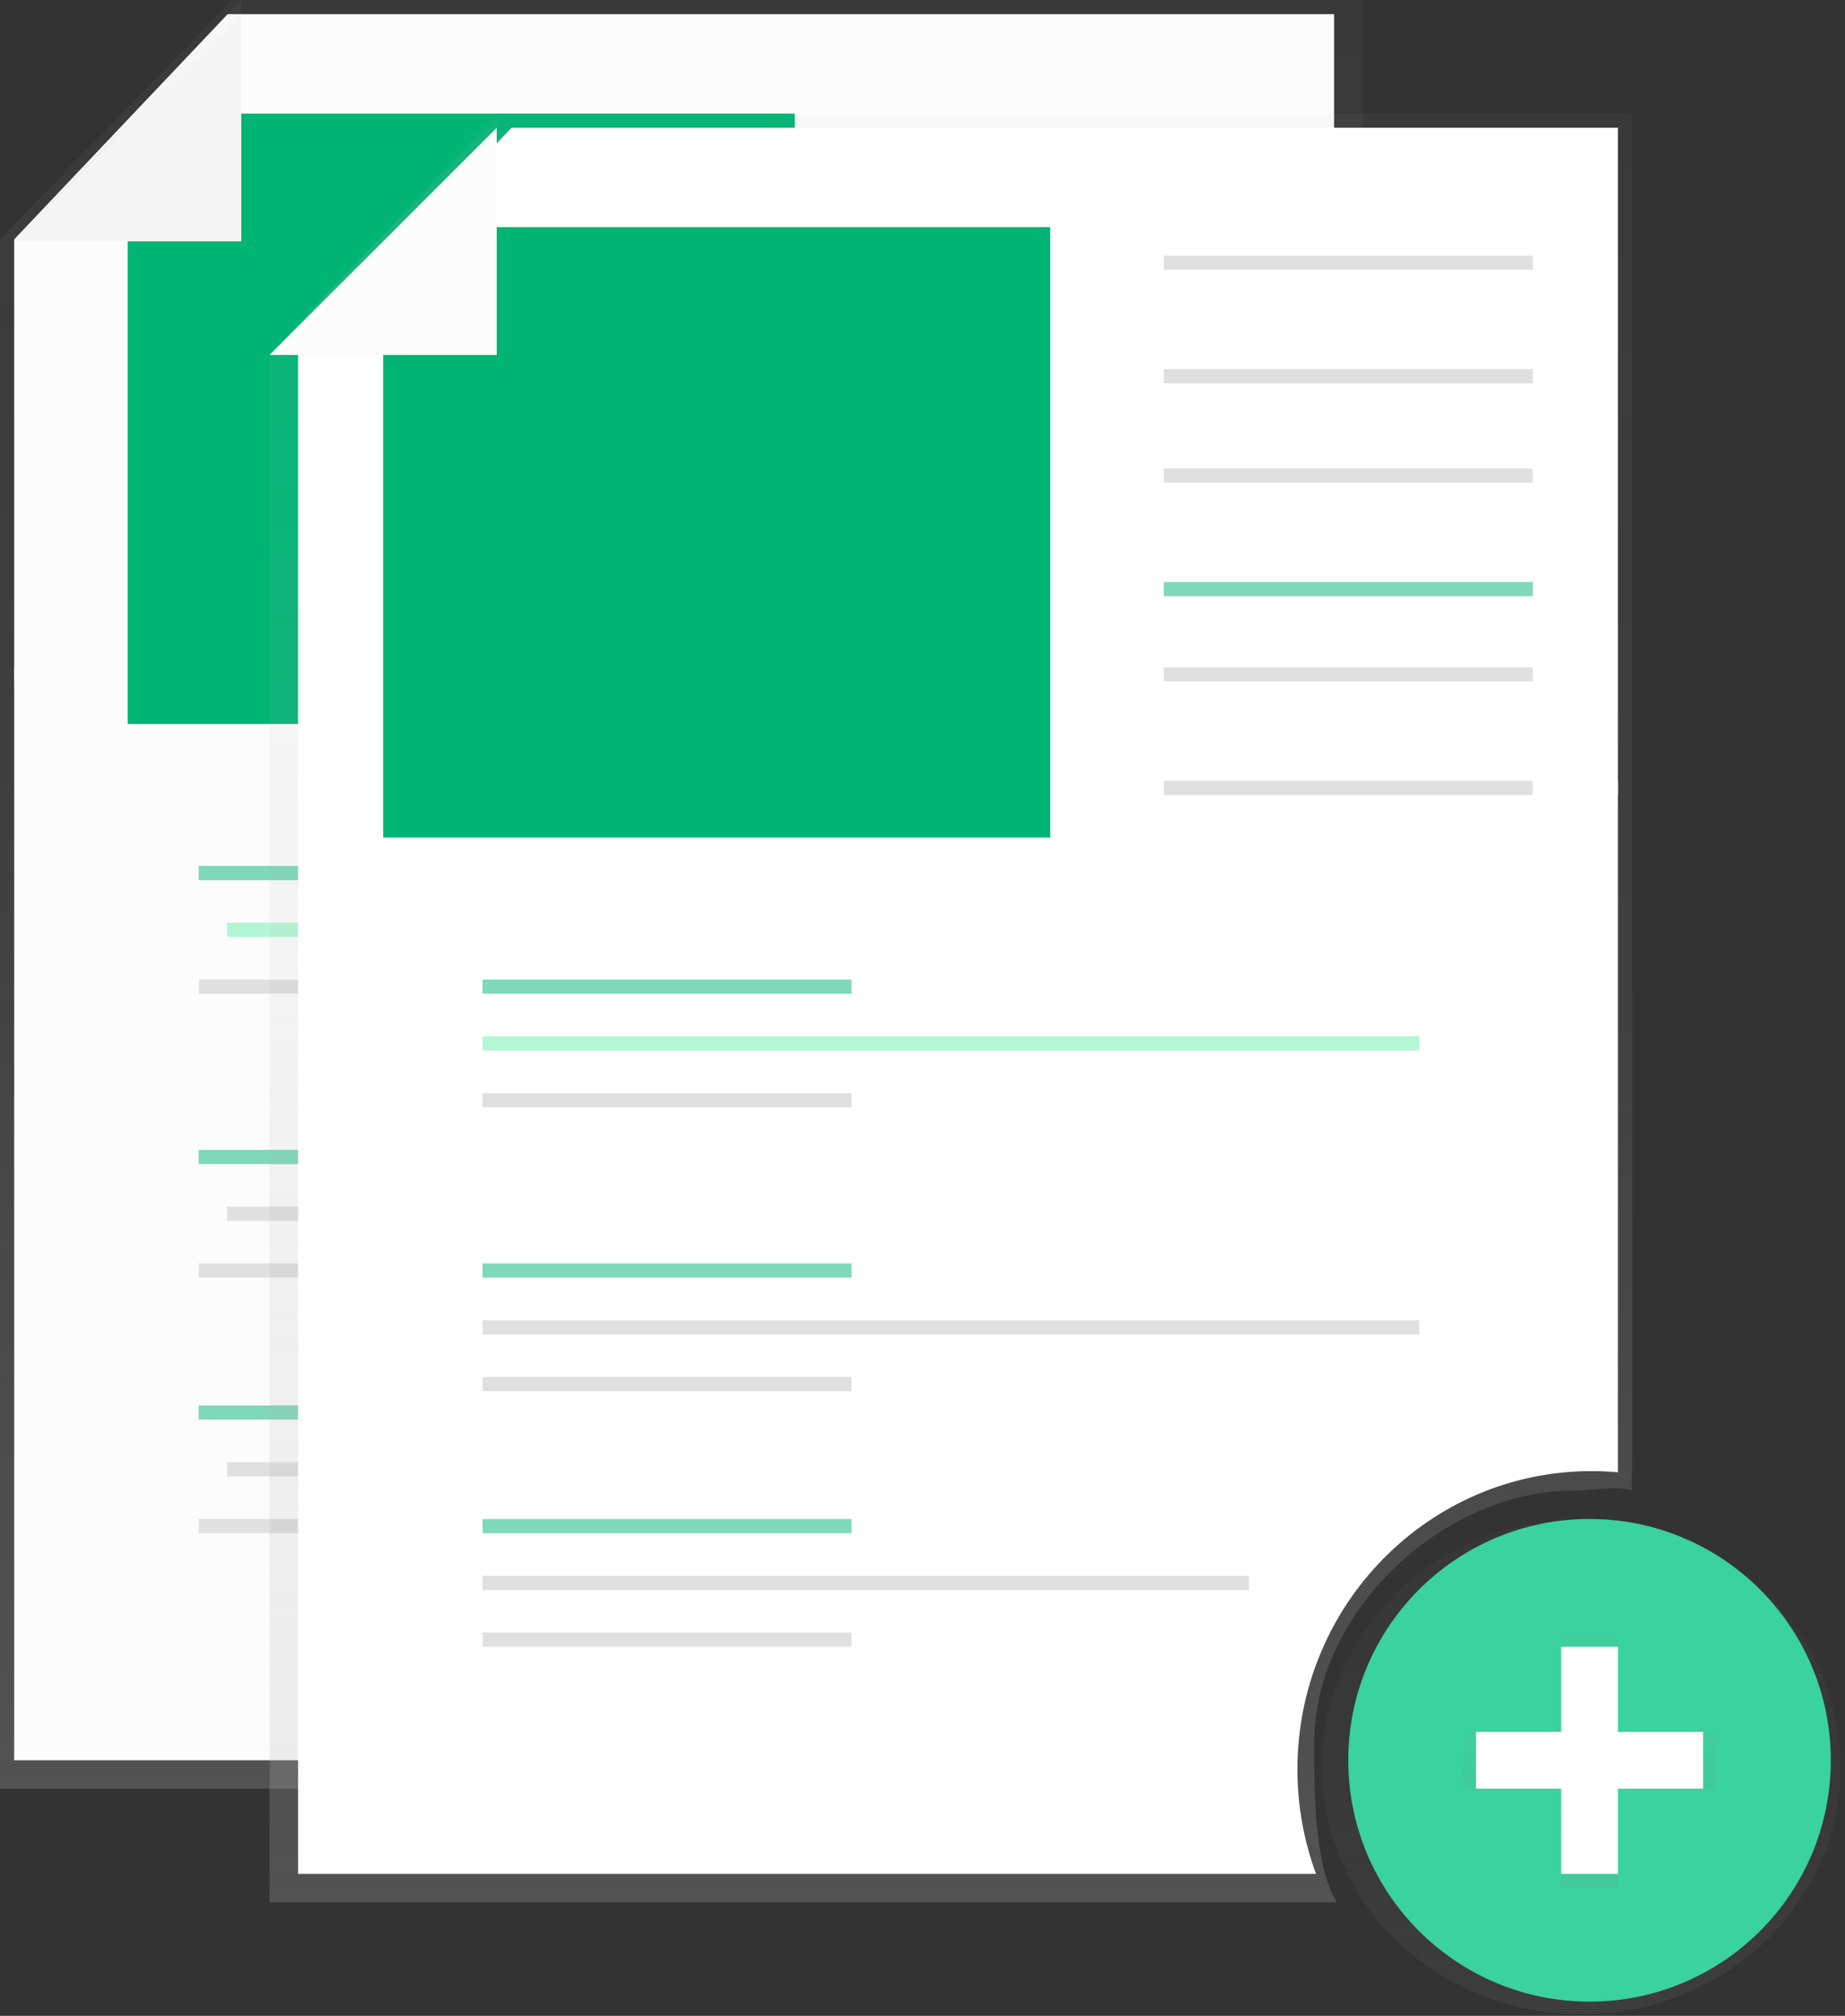 <svg width="130" height="142" viewBox="0 0 130 142" fill="none" xmlns="http://www.w3.org/2000/svg">
<rect x="0" y="0" width="130" height="142" fill="#333333" stroke="none"/>
<path d="M73.596 114.756C73.596 105.519 82.682 97.002 91.883 97.002C93.293 97.002 94.66 96.645 95.972 96.974C95.989 96.57 96 94.2 96 93.793V0H16.355L0 16.865V126H75.196C73.578 123.423 73.596 118.03 73.596 114.756Z" fill="url(#paint0_linear)"/>
<path d="M71.418 116.638C71.418 105.035 80.697 95.629 92.144 95.629C92.769 95.629 93.383 95.659 94 95.713V47H1V124H72.727C71.859 121.645 71.415 119.152 71.418 116.638Z" fill="#FCFCFC"/>
<path d="M94 48H1V16.863L16.039 1H94V48Z" fill="#FCFCFC"/>
<rect x="64" y="11" width="26" height="1" fill="#E0E0E0"/>
<rect x="64" y="18" width="26" height="1" fill="#E0E0E0"/>
<rect x="64" y="25" width="26" height="1" fill="#E0E0E0"/>
<rect opacity="0.5" x="64" y="33" width="26" height="1" fill="#00B476"/>
<rect x="64" y="39" width="26" height="1" fill="#E0E0E0"/>
<rect x="64" y="47" width="26" height="1" fill="#E0E0E0"/>
<rect opacity="0.5" x="14" y="61" width="26" height="1" fill="#00B476"/>
<rect x="14" y="69" width="26" height="1" fill="#E0E0E0"/>
<rect opacity="0.5" x="16" y="65" width="66" height="1" fill="#69F0AE"/>
<rect opacity="0.5" x="14" y="81" width="26" height="1" fill="#00B476"/>
<rect x="14" y="89" width="26" height="1" fill="#E0E0E0"/>
<rect x="16" y="85" width="66" height="1" fill="#E0E0E0"/>
<rect opacity="0.5" x="14" y="99" width="26" height="1" fill="#00B476"/>
<rect x="14" y="107" width="26" height="1" fill="#E0E0E0"/>
<rect x="16" y="103" width="54" height="1" fill="#E0E0E0"/>
<path d="M56 51H9V9.987L10.627 8H14.378H56V51Z" fill="#00B476"/>
<path d="M1 17H17V0L1 17Z" fill="url(#paint1_linear)"/>
<path d="M1 17H17V1L1 17Z" fill="#F5F5F5"/>
<g opacity="0.5">
<path d="M111.412 141.891C121.506 141.891 129.689 134.085 129.689 124.455C129.689 114.826 121.506 107.02 111.412 107.02C101.318 107.02 93.135 114.826 93.135 124.455C93.135 134.085 101.318 141.891 111.412 141.891Z" fill="url(#paint2_linear)"/>
</g>
<path d="M112 141C121.389 141 129 133.389 129 124C129 114.611 121.389 107 112 107C102.611 107 95 114.611 95 124C95 133.389 102.611 141 112 141Z" fill="#3AD29F"/>
<g opacity="0.5">
<path d="M120.901 122.051H113.969V115.121H109.984V122.051H103.053V126.038H109.984V132.969H113.969V126.038H120.901V122.051Z" fill="url(#paint3_linear)"/>
</g>
<rect x="110" y="116" width="4" height="16" fill="white"/>
<path d="M120 122L120 126H104V122H120Z" fill="white"/>
<path d="M92.596 122.756C92.596 113.519 101.682 105.002 110.883 105.002C112.293 105.002 113.66 104.645 114.972 104.974C114.989 104.57 115 102.2 115 101.793V8H35.355L19 24.865V134H94.196C92.578 131.423 92.596 126.03 92.596 122.756Z" fill="url(#paint4_linear)"/>
<path d="M91.418 124.638C91.418 113.035 100.697 103.628 112.144 103.628C112.769 103.628 113.384 103.659 114 103.713V55H21V132H92.727C91.859 129.645 91.415 127.152 91.418 124.638Z" fill="white"/>
<path d="M114 56H21V24.863L36.039 9H114V56Z" fill="white"/>
<rect x="82" y="18" width="26" height="1" fill="#E0E0E0"/>
<rect x="82" y="26" width="26" height="1" fill="#E0E0E0"/>
<rect x="82" y="33" width="26" height="1" fill="#E0E0E0"/>
<rect opacity="0.5" x="82" y="41" width="26" height="1" fill="#00B476"/>
<rect x="82" y="47" width="26" height="1" fill="#E0E0E0"/>
<rect x="82" y="55" width="26" height="1" fill="#E0E0E0"/>
<rect opacity="0.5" x="34" y="69" width="26" height="1" fill="#00B476"/>
<rect x="34" y="77" width="26" height="1" fill="#E0E0E0"/>
<rect opacity="0.5" x="34" y="73" width="66" height="1" fill="#69F0AE"/>
<rect opacity="0.5" x="34" y="89" width="26" height="1" fill="#00B476"/>
<rect x="34" y="97" width="26" height="1" fill="#E0E0E0"/>
<rect x="34" y="93" width="66" height="1" fill="#E0E0E0"/>
<rect opacity="0.5" x="34" y="107" width="26" height="1" fill="#00B476"/>
<rect x="34" y="115" width="26" height="1" fill="#E0E0E0"/>
<rect x="34" y="111" width="54" height="1" fill="#E0E0E0"/>
<path d="M74 59H27V17.987L28.627 16H32.378H74V59Z" fill="#00B476"/>
<path d="M19 25H35V8L19 25Z" fill="url(#paint5_linear)"/>
<path d="M19 25H35V9L19 25Z" fill="#FCFCFC"/>
<defs>
<linearGradient id="paint0_linear" x1="95.997" y1="126" x2="95.997" y2="0" gradientUnits="userSpaceOnUse">
<stop stop-color="#B3B3B3" stop-opacity="0.25"/>
<stop offset="0.54" stop-color="#B3B3B3" stop-opacity="0.1"/>
<stop offset="1" stop-color="#B3B3B3" stop-opacity="0.05"/>
</linearGradient>
<linearGradient id="paint1_linear" x1="17.001" y1="17" x2="17.001" y2="0" gradientUnits="userSpaceOnUse">
<stop stop-color="#B3B3B3" stop-opacity="0.25"/>
<stop offset="0.54" stop-color="#B3B3B3" stop-opacity="0.1"/>
<stop offset="1" stop-color="#B3B3B3" stop-opacity="0.05"/>
</linearGradient>
<linearGradient id="paint2_linear" x1="129.689" y1="141.891" x2="129.689" y2="107.02" gradientUnits="userSpaceOnUse">
<stop stop-color="#808080" stop-opacity="0.25"/>
<stop offset="0.54" stop-color="#808080" stop-opacity="0.12"/>
<stop offset="1" stop-color="#808080" stop-opacity="0.1"/>
</linearGradient>
<linearGradient id="paint3_linear" x1="120.901" y1="132.969" x2="120.901" y2="115.121" gradientUnits="userSpaceOnUse">
<stop stop-color="#808080" stop-opacity="0.25"/>
<stop offset="0.54" stop-color="#808080" stop-opacity="0.12"/>
<stop offset="1" stop-color="#808080" stop-opacity="0.1"/>
</linearGradient>
<linearGradient id="paint4_linear" x1="114.997" y1="134" x2="114.997" y2="8" gradientUnits="userSpaceOnUse">
<stop stop-color="#B3B3B3" stop-opacity="0.25"/>
<stop offset="0.54" stop-color="#B3B3B3" stop-opacity="0.1"/>
<stop offset="1" stop-color="#B3B3B3" stop-opacity="0.05"/>
</linearGradient>
<linearGradient id="paint5_linear" x1="35.001" y1="25" x2="35.001" y2="8" gradientUnits="userSpaceOnUse">
<stop stop-color="#B3B3B3" stop-opacity="0.25"/>
<stop offset="0.54" stop-color="#B3B3B3" stop-opacity="0.1"/>
<stop offset="1" stop-color="#B3B3B3" stop-opacity="0.05"/>
</linearGradient>
</defs>
</svg>
